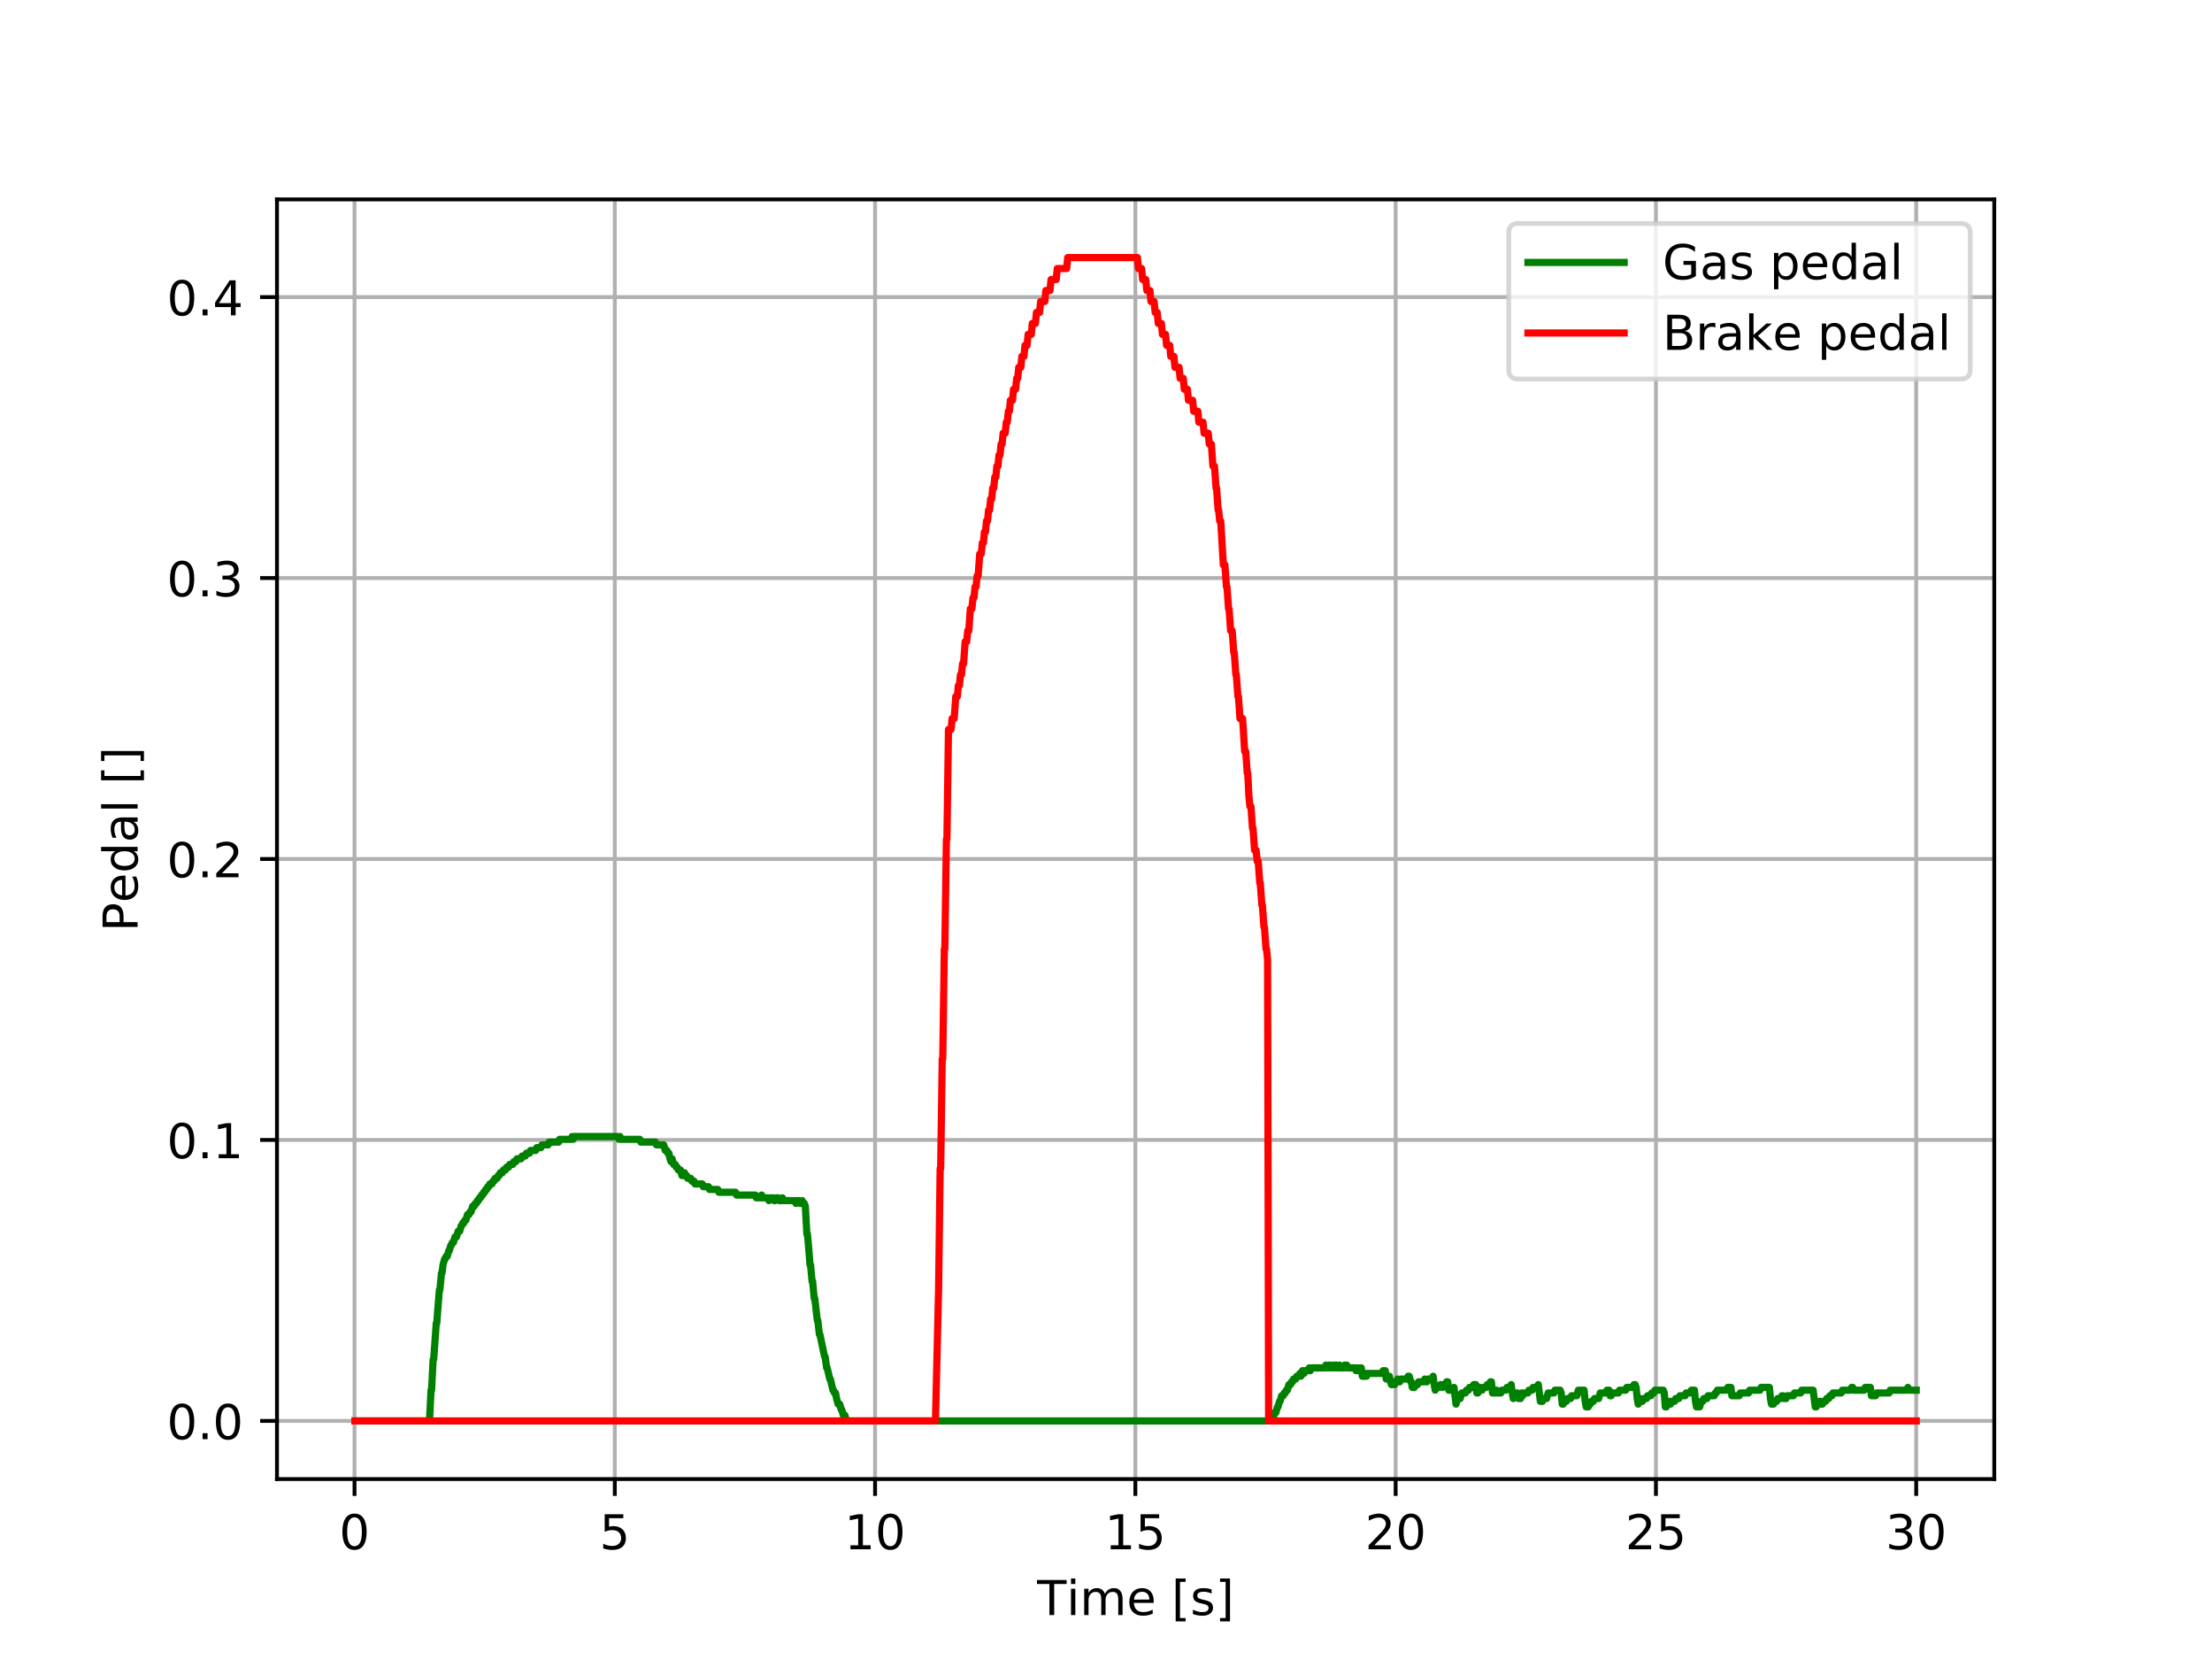 <?xml version="1.0" encoding="utf-8" standalone="no"?>
<!DOCTYPE svg PUBLIC "-//W3C//DTD SVG 1.1//EN"
  "http://www.w3.org/Graphics/SVG/1.1/DTD/svg11.dtd">
<!-- Created with matplotlib (http://matplotlib.org/) -->
<svg height="345pt" version="1.1" viewBox="0 0 460 345" width="460pt" xmlns="http://www.w3.org/2000/svg" xmlns:xlink="http://www.w3.org/1999/xlink">
 <defs>
  <style type="text/css">
*{stroke-linecap:butt;stroke-linejoin:round;}
  </style>
 </defs>
 <g id="figure_1">
  <g id="patch_1">
   <path d="M 0 345.6 
L 460.8 345.6 
L 460.8 0 
L 0 0 
z
" style="fill:#ffffff;"/>
  </g>
  <g id="axes_1">
   <g id="patch_2">
    <path d="M 57.6 307.584 
L 414.72 307.584 
L 414.72 41.472 
L 57.6 41.472 
z
" style="fill:#ffffff;"/>
   </g>
   <g id="matplotlib.axis_1">
    <g id="xtick_1">
     <g id="line2d_1">
      <path clip-path="url(#p8087e85ea7)" d="M 73.724 307.584 
L 73.724 41.472 
" style="fill:none;stroke:#b0b0b0;stroke-linecap:square;stroke-width:0.8;"/>
     </g>
     <g id="line2d_2">
      <defs>
       <path d="M 0 0 
L 0 3.5 
" id="m65a747b703" style="stroke:#000000;stroke-width:0.8;"/>
      </defs>
      <g>
       <use style="stroke:#000000;stroke-width:0.8;" x="73.724" xlink:href="#m65a747b703" y="307.584"/>
      </g>
     </g>
     <g id="text_1">
      <!-- 0 -->
      <defs>
       <path d="M 31.781 66.406 
Q 24.172 66.406 20.328 58.906 
Q 16.5 51.422 16.5 36.375 
Q 16.5 21.391 20.328 13.891 
Q 24.172 6.391 31.781 6.391 
Q 39.453 6.391 43.281 13.891 
Q 47.125 21.391 47.125 36.375 
Q 47.125 51.422 43.281 58.906 
Q 39.453 66.406 31.781 66.406 
z
M 31.781 74.219 
Q 44.047 74.219 50.516 64.516 
Q 56.984 54.828 56.984 36.375 
Q 56.984 17.969 50.516 8.266 
Q 44.047 -1.422 31.781 -1.422 
Q 19.531 -1.422 13.062 8.266 
Q 6.594 17.969 6.594 36.375 
Q 6.594 54.828 13.062 64.516 
Q 19.531 74.219 31.781 74.219 
z
" id="DejaVuSans-30"/>
      </defs>
      <g transform="translate(70.543 322.182)scale(0.1 -0.1)">
       <use xlink:href="#DejaVuSans-30"/>
      </g>
     </g>
    </g>
    <g id="xtick_2">
     <g id="line2d_3">
      <path clip-path="url(#p8087e85ea7)" d="M 127.852 307.584 
L 127.852 41.472 
" style="fill:none;stroke:#b0b0b0;stroke-linecap:square;stroke-width:0.8;"/>
     </g>
     <g id="line2d_4">
      <g>
       <use style="stroke:#000000;stroke-width:0.8;" x="127.852" xlink:href="#m65a747b703" y="307.584"/>
      </g>
     </g>
     <g id="text_2">
      <!-- 5 -->
      <defs>
       <path d="M 10.797 72.906 
L 49.516 72.906 
L 49.516 64.594 
L 19.828 64.594 
L 19.828 46.734 
Q 21.969 47.469 24.109 47.828 
Q 26.266 48.188 28.422 48.188 
Q 40.625 48.188 47.75 41.5 
Q 54.891 34.812 54.891 23.391 
Q 54.891 11.625 47.562 5.094 
Q 40.234 -1.422 26.906 -1.422 
Q 22.312 -1.422 17.547 -0.641 
Q 12.797 0.141 7.719 1.703 
L 7.719 11.625 
Q 12.109 9.234 16.797 8.062 
Q 21.484 6.891 26.703 6.891 
Q 35.156 6.891 40.078 11.328 
Q 45.016 15.766 45.016 23.391 
Q 45.016 31 40.078 35.438 
Q 35.156 39.891 26.703 39.891 
Q 22.75 39.891 18.812 39.016 
Q 14.891 38.141 10.797 36.281 
z
" id="DejaVuSans-35"/>
      </defs>
      <g transform="translate(124.67 322.182)scale(0.1 -0.1)">
       <use xlink:href="#DejaVuSans-35"/>
      </g>
     </g>
    </g>
    <g id="xtick_3">
     <g id="line2d_5">
      <path clip-path="url(#p8087e85ea7)" d="M 181.979 307.584 
L 181.979 41.472 
" style="fill:none;stroke:#b0b0b0;stroke-linecap:square;stroke-width:0.8;"/>
     </g>
     <g id="line2d_6">
      <g>
       <use style="stroke:#000000;stroke-width:0.8;" x="181.979" xlink:href="#m65a747b703" y="307.584"/>
      </g>
     </g>
     <g id="text_3">
      <!-- 10 -->
      <defs>
       <path d="M 12.406 8.297 
L 28.516 8.297 
L 28.516 63.922 
L 10.984 60.406 
L 10.984 69.391 
L 28.422 72.906 
L 38.281 72.906 
L 38.281 8.297 
L 54.391 8.297 
L 54.391 0 
L 12.406 0 
z
" id="DejaVuSans-31"/>
      </defs>
      <g transform="translate(175.616 322.182)scale(0.1 -0.1)">
       <use xlink:href="#DejaVuSans-31"/>
       <use x="63.623" xlink:href="#DejaVuSans-30"/>
      </g>
     </g>
    </g>
    <g id="xtick_4">
     <g id="line2d_7">
      <path clip-path="url(#p8087e85ea7)" d="M 236.106 307.584 
L 236.106 41.472 
" style="fill:none;stroke:#b0b0b0;stroke-linecap:square;stroke-width:0.8;"/>
     </g>
     <g id="line2d_8">
      <g>
       <use style="stroke:#000000;stroke-width:0.8;" x="236.106" xlink:href="#m65a747b703" y="307.584"/>
      </g>
     </g>
     <g id="text_4">
      <!-- 15 -->
      <g transform="translate(229.743 322.182)scale(0.1 -0.1)">
       <use xlink:href="#DejaVuSans-31"/>
       <use x="63.623" xlink:href="#DejaVuSans-35"/>
      </g>
     </g>
    </g>
    <g id="xtick_5">
     <g id="line2d_9">
      <path clip-path="url(#p8087e85ea7)" d="M 290.233 307.584 
L 290.233 41.472 
" style="fill:none;stroke:#b0b0b0;stroke-linecap:square;stroke-width:0.8;"/>
     </g>
     <g id="line2d_10">
      <g>
       <use style="stroke:#000000;stroke-width:0.8;" x="290.233" xlink:href="#m65a747b703" y="307.584"/>
      </g>
     </g>
     <g id="text_5">
      <!-- 20 -->
      <defs>
       <path d="M 19.188 8.297 
L 53.609 8.297 
L 53.609 0 
L 7.328 0 
L 7.328 8.297 
Q 12.938 14.109 22.625 23.891 
Q 32.328 33.688 34.812 36.531 
Q 39.547 41.844 41.422 45.531 
Q 43.312 49.219 43.312 52.781 
Q 43.312 58.594 39.234 62.25 
Q 35.156 65.922 28.609 65.922 
Q 23.969 65.922 18.812 64.312 
Q 13.672 62.703 7.812 59.422 
L 7.812 69.391 
Q 13.766 71.781 18.938 73 
Q 24.125 74.219 28.422 74.219 
Q 39.75 74.219 46.484 68.547 
Q 53.219 62.891 53.219 53.422 
Q 53.219 48.922 51.531 44.891 
Q 49.859 40.875 45.406 35.406 
Q 44.188 33.984 37.641 27.219 
Q 31.109 20.453 19.188 8.297 
z
" id="DejaVuSans-32"/>
      </defs>
      <g transform="translate(283.871 322.182)scale(0.1 -0.1)">
       <use xlink:href="#DejaVuSans-32"/>
       <use x="63.623" xlink:href="#DejaVuSans-30"/>
      </g>
     </g>
    </g>
    <g id="xtick_6">
     <g id="line2d_11">
      <path clip-path="url(#p8087e85ea7)" d="M 344.36 307.584 
L 344.36 41.472 
" style="fill:none;stroke:#b0b0b0;stroke-linecap:square;stroke-width:0.8;"/>
     </g>
     <g id="line2d_12">
      <g>
       <use style="stroke:#000000;stroke-width:0.8;" x="344.36" xlink:href="#m65a747b703" y="307.584"/>
      </g>
     </g>
     <g id="text_6">
      <!-- 25 -->
      <g transform="translate(337.998 322.182)scale(0.1 -0.1)">
       <use xlink:href="#DejaVuSans-32"/>
       <use x="63.623" xlink:href="#DejaVuSans-35"/>
      </g>
     </g>
    </g>
    <g id="xtick_7">
     <g id="line2d_13">
      <path clip-path="url(#p8087e85ea7)" d="M 398.487 307.584 
L 398.487 41.472 
" style="fill:none;stroke:#b0b0b0;stroke-linecap:square;stroke-width:0.8;"/>
     </g>
     <g id="line2d_14">
      <g>
       <use style="stroke:#000000;stroke-width:0.8;" x="398.487" xlink:href="#m65a747b703" y="307.584"/>
      </g>
     </g>
     <g id="text_7">
      <!-- 30 -->
      <defs>
       <path d="M 40.578 39.312 
Q 47.656 37.797 51.625 33 
Q 55.609 28.219 55.609 21.188 
Q 55.609 10.406 48.188 4.484 
Q 40.766 -1.422 27.094 -1.422 
Q 22.516 -1.422 17.656 -0.516 
Q 12.797 0.391 7.625 2.203 
L 7.625 11.719 
Q 11.719 9.328 16.594 8.109 
Q 21.484 6.891 26.812 6.891 
Q 36.078 6.891 40.938 10.547 
Q 45.797 14.203 45.797 21.188 
Q 45.797 27.641 41.281 31.266 
Q 36.766 34.906 28.719 34.906 
L 20.219 34.906 
L 20.219 43.016 
L 29.109 43.016 
Q 36.375 43.016 40.234 45.922 
Q 44.094 48.828 44.094 54.297 
Q 44.094 59.906 40.109 62.906 
Q 36.141 65.922 28.719 65.922 
Q 24.656 65.922 20.016 65.031 
Q 15.375 64.156 9.812 62.312 
L 9.812 71.094 
Q 15.438 72.656 20.344 73.438 
Q 25.25 74.219 29.594 74.219 
Q 40.828 74.219 47.359 69.109 
Q 53.906 64.016 53.906 55.328 
Q 53.906 49.266 50.438 45.094 
Q 46.969 40.922 40.578 39.312 
z
" id="DejaVuSans-33"/>
      </defs>
      <g transform="translate(392.125 322.182)scale(0.1 -0.1)">
       <use xlink:href="#DejaVuSans-33"/>
       <use x="63.623" xlink:href="#DejaVuSans-30"/>
      </g>
     </g>
    </g>
    <g id="text_8">
     <!-- Time [s] -->
     <defs>
      <path d="M -0.297 72.906 
L 61.375 72.906 
L 61.375 64.594 
L 35.5 64.594 
L 35.5 0 
L 25.594 0 
L 25.594 64.594 
L -0.297 64.594 
z
" id="DejaVuSans-54"/>
      <path d="M 9.422 54.688 
L 18.406 54.688 
L 18.406 0 
L 9.422 0 
z
M 9.422 75.984 
L 18.406 75.984 
L 18.406 64.594 
L 9.422 64.594 
z
" id="DejaVuSans-69"/>
      <path d="M 52 44.188 
Q 55.375 50.25 60.062 53.125 
Q 64.75 56 71.094 56 
Q 79.641 56 84.281 50.016 
Q 88.922 44.047 88.922 33.016 
L 88.922 0 
L 79.891 0 
L 79.891 32.719 
Q 79.891 40.578 77.094 44.375 
Q 74.312 48.188 68.609 48.188 
Q 61.625 48.188 57.562 43.547 
Q 53.516 38.922 53.516 30.906 
L 53.516 0 
L 44.484 0 
L 44.484 32.719 
Q 44.484 40.625 41.703 44.406 
Q 38.922 48.188 33.109 48.188 
Q 26.219 48.188 22.156 43.531 
Q 18.109 38.875 18.109 30.906 
L 18.109 0 
L 9.078 0 
L 9.078 54.688 
L 18.109 54.688 
L 18.109 46.188 
Q 21.188 51.219 25.484 53.609 
Q 29.781 56 35.688 56 
Q 41.656 56 45.828 52.969 
Q 50 49.953 52 44.188 
z
" id="DejaVuSans-6d"/>
      <path d="M 56.203 29.594 
L 56.203 25.203 
L 14.891 25.203 
Q 15.484 15.922 20.484 11.062 
Q 25.484 6.203 34.422 6.203 
Q 39.594 6.203 44.453 7.469 
Q 49.312 8.734 54.109 11.281 
L 54.109 2.781 
Q 49.266 0.734 44.188 -0.344 
Q 39.109 -1.422 33.891 -1.422 
Q 20.797 -1.422 13.156 6.188 
Q 5.516 13.812 5.516 26.812 
Q 5.516 40.234 12.766 48.109 
Q 20.016 56 32.328 56 
Q 43.359 56 49.781 48.891 
Q 56.203 41.797 56.203 29.594 
z
M 47.219 32.234 
Q 47.125 39.594 43.094 43.984 
Q 39.062 48.391 32.422 48.391 
Q 24.906 48.391 20.391 44.141 
Q 15.875 39.891 15.188 32.172 
z
" id="DejaVuSans-65"/>
      <path id="DejaVuSans-20"/>
      <path d="M 8.594 75.984 
L 29.297 75.984 
L 29.297 69 
L 17.578 69 
L 17.578 -6.203 
L 29.297 -6.203 
L 29.297 -13.188 
L 8.594 -13.188 
z
" id="DejaVuSans-5b"/>
      <path d="M 44.281 53.078 
L 44.281 44.578 
Q 40.484 46.531 36.375 47.5 
Q 32.281 48.484 27.875 48.484 
Q 21.188 48.484 17.844 46.438 
Q 14.5 44.391 14.5 40.281 
Q 14.5 37.156 16.891 35.375 
Q 19.281 33.594 26.516 31.984 
L 29.594 31.297 
Q 39.156 29.25 43.188 25.516 
Q 47.219 21.781 47.219 15.094 
Q 47.219 7.469 41.188 3.016 
Q 35.156 -1.422 24.609 -1.422 
Q 20.219 -1.422 15.453 -0.562 
Q 10.688 0.297 5.422 2 
L 5.422 11.281 
Q 10.406 8.688 15.234 7.391 
Q 20.062 6.109 24.812 6.109 
Q 31.156 6.109 34.562 8.281 
Q 37.984 10.453 37.984 14.406 
Q 37.984 18.062 35.516 20.016 
Q 33.062 21.969 24.703 23.781 
L 21.578 24.516 
Q 13.234 26.266 9.516 29.906 
Q 5.812 33.547 5.812 39.891 
Q 5.812 47.609 11.281 51.797 
Q 16.75 56 26.812 56 
Q 31.781 56 36.172 55.266 
Q 40.578 54.547 44.281 53.078 
z
" id="DejaVuSans-73"/>
      <path d="M 30.422 75.984 
L 30.422 -13.188 
L 9.719 -13.188 
L 9.719 -6.203 
L 21.391 -6.203 
L 21.391 69 
L 9.719 69 
L 9.719 75.984 
z
" id="DejaVuSans-5d"/>
     </defs>
     <g transform="translate(215.677 335.861)scale(0.1 -0.1)">
      <use xlink:href="#DejaVuSans-54"/>
      <use x="61.037" xlink:href="#DejaVuSans-69"/>
      <use x="88.82" xlink:href="#DejaVuSans-6d"/>
      <use x="186.232" xlink:href="#DejaVuSans-65"/>
      <use x="247.756" xlink:href="#DejaVuSans-20"/>
      <use x="279.543" xlink:href="#DejaVuSans-5b"/>
      <use x="318.557" xlink:href="#DejaVuSans-73"/>
      <use x="370.656" xlink:href="#DejaVuSans-5d"/>
     </g>
    </g>
   </g>
   <g id="matplotlib.axis_2">
    <g id="ytick_1">
     <g id="line2d_15">
      <path clip-path="url(#p8087e85ea7)" d="M 57.6 295.488 
L 414.72 295.488 
" style="fill:none;stroke:#b0b0b0;stroke-linecap:square;stroke-width:0.8;"/>
     </g>
     <g id="line2d_16">
      <defs>
       <path d="M 0 0 
L -3.5 0 
" id="m51202a0527" style="stroke:#000000;stroke-width:0.8;"/>
      </defs>
      <g>
       <use style="stroke:#000000;stroke-width:0.8;" x="57.6" xlink:href="#m51202a0527" y="295.488"/>
      </g>
     </g>
     <g id="text_9">
      <!-- 0.0 -->
      <defs>
       <path d="M 10.688 12.406 
L 21 12.406 
L 21 0 
L 10.688 0 
z
" id="DejaVuSans-2e"/>
      </defs>
      <g transform="translate(34.697 299.287)scale(0.1 -0.1)">
       <use xlink:href="#DejaVuSans-30"/>
       <use x="63.623" xlink:href="#DejaVuSans-2e"/>
       <use x="95.41" xlink:href="#DejaVuSans-30"/>
      </g>
     </g>
    </g>
    <g id="ytick_2">
     <g id="line2d_17">
      <path clip-path="url(#p8087e85ea7)" d="M 57.6 237.062 
L 414.72 237.062 
" style="fill:none;stroke:#b0b0b0;stroke-linecap:square;stroke-width:0.8;"/>
     </g>
     <g id="line2d_18">
      <g>
       <use style="stroke:#000000;stroke-width:0.8;" x="57.6" xlink:href="#m51202a0527" y="237.062"/>
      </g>
     </g>
     <g id="text_10">
      <!-- 0.1 -->
      <g transform="translate(34.697 240.861)scale(0.1 -0.1)">
       <use xlink:href="#DejaVuSans-30"/>
       <use x="63.623" xlink:href="#DejaVuSans-2e"/>
       <use x="95.41" xlink:href="#DejaVuSans-31"/>
      </g>
     </g>
    </g>
    <g id="ytick_3">
     <g id="line2d_19">
      <path clip-path="url(#p8087e85ea7)" d="M 57.6 178.636 
L 414.72 178.636 
" style="fill:none;stroke:#b0b0b0;stroke-linecap:square;stroke-width:0.8;"/>
     </g>
     <g id="line2d_20">
      <g>
       <use style="stroke:#000000;stroke-width:0.8;" x="57.6" xlink:href="#m51202a0527" y="178.636"/>
      </g>
     </g>
     <g id="text_11">
      <!-- 0.2 -->
      <g transform="translate(34.697 182.435)scale(0.1 -0.1)">
       <use xlink:href="#DejaVuSans-30"/>
       <use x="63.623" xlink:href="#DejaVuSans-2e"/>
       <use x="95.41" xlink:href="#DejaVuSans-32"/>
      </g>
     </g>
    </g>
    <g id="ytick_4">
     <g id="line2d_21">
      <path clip-path="url(#p8087e85ea7)" d="M 57.6 120.21 
L 414.72 120.21 
" style="fill:none;stroke:#b0b0b0;stroke-linecap:square;stroke-width:0.8;"/>
     </g>
     <g id="line2d_22">
      <g>
       <use style="stroke:#000000;stroke-width:0.8;" x="57.6" xlink:href="#m51202a0527" y="120.21"/>
      </g>
     </g>
     <g id="text_12">
      <!-- 0.3 -->
      <g transform="translate(34.697 124.009)scale(0.1 -0.1)">
       <use xlink:href="#DejaVuSans-30"/>
       <use x="63.623" xlink:href="#DejaVuSans-2e"/>
       <use x="95.41" xlink:href="#DejaVuSans-33"/>
      </g>
     </g>
    </g>
    <g id="ytick_5">
     <g id="line2d_23">
      <path clip-path="url(#p8087e85ea7)" d="M 57.6 61.784 
L 414.72 61.784 
" style="fill:none;stroke:#b0b0b0;stroke-linecap:square;stroke-width:0.8;"/>
     </g>
     <g id="line2d_24">
      <g>
       <use style="stroke:#000000;stroke-width:0.8;" x="57.6" xlink:href="#m51202a0527" y="61.784"/>
      </g>
     </g>
     <g id="text_13">
      <!-- 0.4 -->
      <defs>
       <path d="M 37.797 64.312 
L 12.891 25.391 
L 37.797 25.391 
z
M 35.203 72.906 
L 47.609 72.906 
L 47.609 25.391 
L 58.016 25.391 
L 58.016 17.188 
L 47.609 17.188 
L 47.609 0 
L 37.797 0 
L 37.797 17.188 
L 4.891 17.188 
L 4.891 26.703 
z
" id="DejaVuSans-34"/>
      </defs>
      <g transform="translate(34.697 65.583)scale(0.1 -0.1)">
       <use xlink:href="#DejaVuSans-30"/>
       <use x="63.623" xlink:href="#DejaVuSans-2e"/>
       <use x="95.41" xlink:href="#DejaVuSans-34"/>
      </g>
     </g>
    </g>
    <g id="text_14">
     <!-- Pedal [] -->
     <defs>
      <path d="M 19.672 64.797 
L 19.672 37.406 
L 32.078 37.406 
Q 38.969 37.406 42.719 40.969 
Q 46.484 44.531 46.484 51.125 
Q 46.484 57.672 42.719 61.234 
Q 38.969 64.797 32.078 64.797 
z
M 9.812 72.906 
L 32.078 72.906 
Q 44.344 72.906 50.609 67.359 
Q 56.891 61.812 56.891 51.125 
Q 56.891 40.328 50.609 34.812 
Q 44.344 29.297 32.078 29.297 
L 19.672 29.297 
L 19.672 0 
L 9.812 0 
z
" id="DejaVuSans-50"/>
      <path d="M 45.406 46.391 
L 45.406 75.984 
L 54.391 75.984 
L 54.391 0 
L 45.406 0 
L 45.406 8.203 
Q 42.578 3.328 38.25 0.953 
Q 33.938 -1.422 27.875 -1.422 
Q 17.969 -1.422 11.734 6.484 
Q 5.516 14.406 5.516 27.297 
Q 5.516 40.188 11.734 48.094 
Q 17.969 56 27.875 56 
Q 33.938 56 38.25 53.625 
Q 42.578 51.266 45.406 46.391 
z
M 14.797 27.297 
Q 14.797 17.391 18.875 11.75 
Q 22.953 6.109 30.078 6.109 
Q 37.203 6.109 41.297 11.75 
Q 45.406 17.391 45.406 27.297 
Q 45.406 37.203 41.297 42.844 
Q 37.203 48.484 30.078 48.484 
Q 22.953 48.484 18.875 42.844 
Q 14.797 37.203 14.797 27.297 
z
" id="DejaVuSans-64"/>
      <path d="M 34.281 27.484 
Q 23.391 27.484 19.188 25 
Q 14.984 22.516 14.984 16.5 
Q 14.984 11.719 18.141 8.906 
Q 21.297 6.109 26.703 6.109 
Q 34.188 6.109 38.703 11.406 
Q 43.219 16.703 43.219 25.484 
L 43.219 27.484 
z
M 52.203 31.203 
L 52.203 0 
L 43.219 0 
L 43.219 8.297 
Q 40.141 3.328 35.547 0.953 
Q 30.953 -1.422 24.312 -1.422 
Q 15.922 -1.422 10.953 3.297 
Q 6 8.016 6 15.922 
Q 6 25.141 12.172 29.828 
Q 18.359 34.516 30.609 34.516 
L 43.219 34.516 
L 43.219 35.406 
Q 43.219 41.609 39.141 45 
Q 35.062 48.391 27.688 48.391 
Q 23 48.391 18.547 47.266 
Q 14.109 46.141 10.016 43.891 
L 10.016 52.203 
Q 14.938 54.109 19.578 55.047 
Q 24.219 56 28.609 56 
Q 40.484 56 46.344 49.844 
Q 52.203 43.703 52.203 31.203 
z
" id="DejaVuSans-61"/>
      <path d="M 9.422 75.984 
L 18.406 75.984 
L 18.406 0 
L 9.422 0 
z
" id="DejaVuSans-6c"/>
     </defs>
     <g transform="translate(28.617 193.735)rotate(-90)scale(0.1 -0.1)">
      <use xlink:href="#DejaVuSans-50"/>
      <use x="60.256" xlink:href="#DejaVuSans-65"/>
      <use x="121.779" xlink:href="#DejaVuSans-64"/>
      <use x="185.256" xlink:href="#DejaVuSans-61"/>
      <use x="246.535" xlink:href="#DejaVuSans-6c"/>
      <use x="274.318" xlink:href="#DejaVuSans-20"/>
      <use x="306.105" xlink:href="#DejaVuSans-5b"/>
      <use x="345.119" xlink:href="#DejaVuSans-5d"/>
     </g>
    </g>
   </g>
   <g id="line2d_25">
    <path clip-path="url(#p8087e85ea7)" d="M 73.833 295.488 
L 89.313 295.488 
L 89.638 289.096 
L 89.746 289.096 
L 90.071 282.72 
L 90.179 282.72 
L 90.396 279.822 
L 90.72 275.184 
L 90.829 275.184 
L 91.045 272.286 
L 91.37 268.229 
L 91.478 268.229 
L 91.803 264.751 
L 91.911 264.751 
L 92.128 263.012 
L 92.452 261.852 
L 92.561 261.852 
L 92.777 261.273 
L 92.994 261.273 
L 93.318 260.113 
L 93.427 260.113 
L 93.752 258.954 
L 93.86 258.954 
L 94.076 258.374 
L 94.293 258.374 
L 94.618 257.215 
L 94.942 257.215 
L 95.267 256.056 
L 95.592 256.056 
L 95.917 254.896 
L 96.025 254.896 
L 96.241 254.317 
L 96.458 254.317 
L 96.674 253.737 
L 96.891 253.737 
L 97.216 252.578 
L 97.54 252.578 
L 97.757 251.998 
L 97.973 251.998 
L 98.298 250.839 
L 98.623 250.839 
L 98.839 250.259 
L 99.056 250.259 
L 99.272 249.679 
L 99.489 249.679 
L 99.705 249.1 
L 99.922 249.1 
L 100.139 248.52 
L 100.355 248.52 
L 100.572 247.941 
L 100.788 247.941 
L 101.005 247.361 
L 101.221 247.361 
L 101.438 246.781 
L 101.654 246.781 
L 101.871 246.202 
L 102.304 246.202 
L 102.52 245.622 
L 102.737 245.622 
L 102.953 245.042 
L 103.386 245.042 
L 103.603 244.463 
L 103.819 244.463 
L 104.036 243.883 
L 104.469 243.883 
L 104.685 243.303 
L 105.118 243.303 
L 105.335 242.724 
L 105.768 242.724 
L 105.984 242.144 
L 106.634 242.144 
L 106.85 241.564 
L 107.283 241.564 
L 107.5 240.985 
L 108.366 240.985 
L 108.582 240.405 
L 109.232 240.405 
L 109.448 239.825 
L 110.098 239.825 
L 110.314 239.246 
L 111.397 239.246 
L 111.613 238.666 
L 112.48 238.666 
L 112.696 238.086 
L 113.995 238.086 
L 114.212 237.507 
L 116.16 237.507 
L 116.377 236.927 
L 118.758 236.927 
L 118.975 236.347 
L 119.191 236.927 
L 119.408 236.347 
L 128.501 236.347 
L 128.718 236.927 
L 128.934 236.347 
L 129.151 236.927 
L 133.048 236.927 
L 133.264 237.507 
L 136.295 237.507 
L 136.512 238.086 
L 138.028 238.086 
L 138.352 239.246 
L 138.677 239.246 
L 138.894 239.825 
L 139.11 239.825 
L 139.327 240.985 
L 139.543 241.564 
L 139.76 240.985 
L 140.084 242.144 
L 140.409 242.144 
L 140.626 242.724 
L 140.842 242.724 
L 141.059 243.303 
L 141.492 243.303 
L 141.816 244.463 
L 142.141 244.463 
L 142.358 243.883 
L 142.574 244.463 
L 142.791 244.463 
L 143.007 245.042 
L 143.657 245.042 
L 143.873 245.622 
L 144.306 245.622 
L 144.523 246.202 
L 146.038 246.202 
L 146.255 246.781 
L 147.337 246.781 
L 147.554 247.361 
L 149.286 247.361 
L 149.502 247.941 
L 152.967 247.941 
L 153.183 248.52 
L 157.08 248.52 
L 157.297 249.1 
L 158.163 249.1 
L 158.379 248.52 
L 158.596 249.1 
L 159.678 249.1 
L 159.895 249.679 
L 160.111 249.1 
L 160.761 249.1 
L 160.977 249.679 
L 161.194 249.679 
L 161.41 249.1 
L 161.843 249.1 
L 162.06 249.679 
L 162.493 249.679 
L 162.709 249.1 
L 162.926 249.679 
L 165.308 249.679 
L 165.524 250.259 
L 165.741 249.679 
L 166.174 249.679 
L 166.39 250.259 
L 166.607 250.259 
L 166.823 249.679 
L 167.04 250.259 
L 167.256 250.259 
L 167.473 250.839 
L 167.797 256.635 
L 167.906 256.635 
L 168.122 258.954 
L 168.447 263.012 
L 168.555 263.012 
L 168.88 266.49 
L 168.988 266.49 
L 169.313 269.968 
L 169.421 269.968 
L 169.638 271.707 
L 169.963 274.605 
L 170.071 274.605 
L 170.396 277.503 
L 170.504 277.503 
L 171.478 282.14 
L 171.586 282.14 
L 171.911 284.459 
L 172.019 284.459 
L 172.561 286.778 
L 172.669 286.778 
L 173.21 289.096 
L 173.318 289.096 
L 173.535 289.676 
L 173.751 289.676 
L 173.968 290.835 
L 174.293 291.995 
L 174.617 291.995 
L 174.942 293.154 
L 175.05 293.154 
L 175.375 294.313 
L 175.7 294.313 
L 176.025 295.488 
L 264.685 295.488 
L 264.902 294.313 
L 265.118 293.734 
L 265.335 293.734 
L 265.659 292.574 
L 265.768 292.574 
L 266.092 291.415 
L 266.201 291.415 
L 266.525 290.256 
L 266.85 290.256 
L 267.067 289.676 
L 267.283 289.676 
L 267.5 289.096 
L 267.716 289.096 
L 268.041 287.937 
L 268.366 287.937 
L 268.582 287.357 
L 268.799 287.357 
L 269.015 286.778 
L 269.448 286.778 
L 269.665 286.198 
L 270.098 286.198 
L 270.314 285.618 
L 270.531 286.198 
L 270.855 285.039 
L 270.964 285.039 
L 271.18 285.618 
L 271.397 285.039 
L 272.046 285.039 
L 272.263 284.459 
L 272.479 285.039 
L 272.696 284.459 
L 275.51 284.459 
L 275.727 283.879 
L 275.943 284.459 
L 276.16 284.459 
L 276.376 283.879 
L 276.593 284.459 
L 276.809 283.879 
L 277.026 284.459 
L 277.242 284.459 
L 277.459 283.879 
L 277.676 284.459 
L 277.892 283.879 
L 278.109 284.459 
L 278.325 284.459 
L 278.542 283.879 
L 278.758 284.459 
L 279.408 284.459 
L 279.624 283.879 
L 279.841 284.459 
L 280.057 283.879 
L 280.274 284.459 
L 281.789 284.459 
L 282.006 285.039 
L 282.222 284.459 
L 282.439 285.039 
L 282.655 284.459 
L 282.872 285.039 
L 283.088 284.459 
L 283.305 286.198 
L 283.738 286.198 
L 283.954 285.618 
L 284.171 286.198 
L 284.387 285.618 
L 287.418 285.618 
L 287.635 285.039 
L 287.851 285.618 
L 288.068 285.039 
L 288.284 286.778 
L 288.501 286.198 
L 288.717 286.778 
L 288.934 286.198 
L 289.15 287.357 
L 289.367 287.937 
L 290.016 287.937 
L 290.233 287.357 
L 290.45 287.357 
L 290.666 286.778 
L 290.883 287.357 
L 291.099 287.357 
L 291.316 286.778 
L 292.615 286.778 
L 292.831 286.198 
L 293.048 286.198 
L 293.372 287.357 
L 293.481 287.357 
L 293.697 288.517 
L 294.13 288.517 
L 294.347 287.937 
L 294.78 287.937 
L 294.996 287.357 
L 296.079 287.357 
L 296.295 286.778 
L 296.512 287.357 
L 296.728 287.357 
L 296.945 286.778 
L 297.811 286.778 
L 298.027 286.198 
L 298.244 287.937 
L 298.46 289.096 
L 298.677 288.517 
L 299.326 288.517 
L 299.543 287.937 
L 299.759 287.937 
L 299.976 288.517 
L 300.192 287.937 
L 300.625 287.937 
L 300.842 287.357 
L 301.058 287.357 
L 301.275 289.096 
L 302.141 289.096 
L 302.357 288.517 
L 302.791 291.995 
L 303.115 290.835 
L 303.657 290.835 
L 303.981 289.676 
L 304.739 289.676 
L 304.956 289.096 
L 305.389 289.096 
L 305.605 288.517 
L 306.255 288.517 
L 306.471 287.937 
L 306.904 287.937 
L 307.121 289.676 
L 307.337 289.676 
L 307.662 288.517 
L 307.77 288.517 
L 307.987 289.096 
L 308.203 289.096 
L 308.42 288.517 
L 309.069 288.517 
L 309.286 287.937 
L 309.719 287.937 
L 309.935 287.357 
L 310.152 287.357 
L 310.368 289.676 
L 311.018 289.676 
L 311.234 289.096 
L 311.451 289.676 
L 312.1 289.676 
L 312.317 289.096 
L 313.183 289.096 
L 313.399 288.517 
L 314.049 288.517 
L 314.265 287.937 
L 314.482 289.676 
L 314.698 290.835 
L 314.915 290.256 
L 315.131 290.256 
L 315.348 289.676 
L 315.565 289.676 
L 315.781 290.835 
L 316.214 290.835 
L 316.431 289.676 
L 316.647 290.256 
L 316.864 289.676 
L 317.73 289.676 
L 317.946 289.096 
L 318.596 289.096 
L 318.812 288.517 
L 319.678 288.517 
L 319.895 287.937 
L 320.328 291.415 
L 320.761 291.415 
L 320.977 290.835 
L 321.627 290.835 
L 321.952 289.676 
L 323.142 289.676 
L 323.359 289.096 
L 324.441 289.096 
L 324.658 289.676 
L 324.874 291.995 
L 325.091 291.995 
L 325.307 291.415 
L 325.74 291.415 
L 325.957 290.835 
L 326.606 290.835 
L 326.823 290.256 
L 327.905 290.256 
L 328.23 289.096 
L 329.421 289.096 
L 329.638 291.415 
L 329.854 292.574 
L 330.287 292.574 
L 330.504 291.995 
L 330.72 291.995 
L 330.937 291.415 
L 331.37 291.415 
L 331.586 290.835 
L 332.452 290.835 
L 332.777 289.676 
L 333.968 289.676 
L 334.184 289.096 
L 334.617 289.096 
L 334.834 290.256 
L 335.05 290.256 
L 335.267 289.676 
L 336.566 289.676 
L 336.782 289.096 
L 338.081 289.096 
L 338.298 288.517 
L 339.597 288.517 
L 339.813 287.937 
L 340.03 287.937 
L 340.246 288.517 
L 340.463 290.835 
L 340.679 291.995 
L 341.004 290.835 
L 341.113 290.835 
L 341.329 291.415 
L 341.546 291.415 
L 341.762 290.835 
L 342.412 290.835 
L 342.628 290.256 
L 343.278 290.256 
L 343.494 289.676 
L 343.927 289.676 
L 344.144 289.096 
L 345.876 289.096 
L 346.092 289.676 
L 346.309 292.574 
L 346.525 292.574 
L 346.85 291.415 
L 347.175 291.415 
L 347.391 291.995 
L 347.608 291.415 
L 348.257 291.415 
L 348.474 290.835 
L 349.123 290.835 
L 349.34 290.256 
L 350.422 290.256 
L 350.639 289.676 
L 351.505 289.676 
L 351.721 289.096 
L 352.371 289.096 
L 352.587 291.415 
L 352.804 292.574 
L 353.02 292.574 
L 353.237 291.995 
L 353.453 292.574 
L 353.778 291.415 
L 354.103 291.415 
L 354.32 290.835 
L 354.969 290.835 
L 355.186 290.256 
L 356.485 290.256 
L 356.701 289.676 
L 356.918 289.676 
L 357.134 289.096 
L 359.083 289.096 
L 359.299 288.517 
L 359.949 288.517 
L 360.165 290.256 
L 361.681 290.256 
L 361.897 289.676 
L 363.629 289.676 
L 363.846 289.096 
L 366.011 289.096 
L 366.228 288.517 
L 367.96 288.517 
L 368.176 290.835 
L 368.393 291.995 
L 368.826 291.995 
L 369.042 291.415 
L 369.475 291.415 
L 369.692 290.835 
L 370.341 290.835 
L 370.558 290.256 
L 370.774 290.256 
L 370.991 290.835 
L 371.424 290.835 
L 371.64 290.256 
L 372.939 290.256 
L 373.156 289.676 
L 374.455 289.676 
L 374.671 289.096 
L 377.053 289.096 
L 377.486 292.574 
L 377.702 292.574 
L 377.919 291.995 
L 378.135 291.995 
L 378.352 291.415 
L 378.568 291.415 
L 378.785 291.995 
L 379.002 291.995 
L 379.218 291.415 
L 379.651 291.415 
L 379.868 290.835 
L 380.301 290.835 
L 380.517 290.256 
L 380.95 290.256 
L 381.167 289.676 
L 382.899 289.676 
L 383.115 289.096 
L 384.847 289.096 
L 385.064 288.517 
L 385.28 288.517 
L 385.497 289.096 
L 387.662 289.096 
L 387.878 288.517 
L 388.961 288.517 
L 389.177 290.256 
L 390.043 290.256 
L 390.26 289.676 
L 392.858 289.676 
L 393.075 289.096 
L 396.539 289.096 
L 396.755 288.517 
L 396.972 289.096 
L 398.487 289.096 
L 398.487 289.096 
" style="fill:none;stroke:#008000;stroke-linecap:square;stroke-width:1.5;"/>
   </g>
   <g id="line2d_26">
    <path clip-path="url(#p8087e85ea7)" d="M 73.833 295.488 
L 194.536 295.488 
L 195.186 268.101 
L 195.511 242.996 
L 195.619 242.996 
L 195.944 220.173 
L 196.052 220.173 
L 196.377 197.351 
L 196.485 197.351 
L 196.81 174.528 
L 196.918 174.528 
L 197.243 151.705 
L 197.784 151.705 
L 198 149.423 
L 198.433 149.423 
L 198.758 144.859 
L 199.083 144.859 
L 199.299 142.576 
L 199.516 142.576 
L 199.732 140.294 
L 199.949 140.294 
L 200.165 138.012 
L 200.382 138.012 
L 200.707 133.447 
L 201.031 133.447 
L 201.248 131.165 
L 201.465 131.165 
L 201.789 126.6 
L 202.114 126.6 
L 202.331 124.318 
L 202.547 124.318 
L 202.764 122.036 
L 202.98 122.036 
L 203.197 119.754 
L 203.413 119.754 
L 203.738 115.189 
L 204.063 115.189 
L 204.279 112.907 
L 204.496 112.907 
L 204.712 110.625 
L 204.929 110.625 
L 205.145 108.342 
L 205.362 108.342 
L 205.578 106.06 
L 205.795 106.06 
L 206.011 103.778 
L 206.228 103.778 
L 206.444 101.496 
L 206.661 101.496 
L 206.877 99.213 
L 207.094 99.213 
L 207.31 96.931 
L 207.527 96.931 
L 207.743 94.649 
L 207.96 94.649 
L 208.176 92.366 
L 208.393 92.366 
L 208.609 90.084 
L 209.042 90.084 
L 209.259 87.802 
L 209.475 87.802 
L 209.692 85.52 
L 209.908 85.52 
L 210.125 83.237 
L 210.558 83.237 
L 210.774 80.955 
L 211.207 80.955 
L 211.424 78.673 
L 211.64 78.673 
L 211.857 76.391 
L 212.29 76.391 
L 212.506 74.108 
L 212.939 74.108 
L 213.156 71.826 
L 213.589 71.826 
L 213.805 69.544 
L 214.455 69.544 
L 214.672 67.262 
L 215.321 67.262 
L 215.538 64.979 
L 216.187 64.979 
L 216.404 62.697 
L 217.27 62.697 
L 217.486 60.415 
L 218.352 60.415 
L 218.569 58.133 
L 219.651 58.133 
L 219.868 55.85 
L 221.816 55.85 
L 222.033 53.568 
L 236.539 53.568 
L 236.755 55.85 
L 237.405 55.85 
L 237.621 58.133 
L 238.271 58.133 
L 238.487 60.415 
L 239.137 60.415 
L 239.354 62.697 
L 240.003 62.697 
L 240.22 64.979 
L 240.653 64.979 
L 240.869 67.262 
L 241.519 67.262 
L 241.735 69.544 
L 242.385 69.544 
L 242.601 71.826 
L 243.251 71.826 
L 243.467 74.108 
L 244.117 74.108 
L 244.333 76.391 
L 245.199 76.391 
L 245.416 78.673 
L 246.065 78.673 
L 246.282 80.955 
L 246.931 80.955 
L 247.148 83.237 
L 248.014 83.237 
L 248.23 85.52 
L 249.096 85.52 
L 249.313 87.802 
L 250.179 87.802 
L 250.395 90.084 
L 251.261 90.084 
L 251.478 92.366 
L 251.911 92.366 
L 252.236 96.931 
L 252.561 96.931 
L 252.885 101.496 
L 252.994 101.496 
L 253.318 106.06 
L 253.427 106.06 
L 253.643 108.342 
L 253.86 108.342 
L 254.401 117.471 
L 254.726 117.471 
L 255.05 122.036 
L 255.159 122.036 
L 255.483 126.6 
L 255.592 126.6 
L 255.916 131.165 
L 256.241 131.165 
L 256.566 135.73 
L 256.674 135.73 
L 256.999 140.294 
L 257.107 140.294 
L 257.432 144.859 
L 257.54 144.859 
L 257.865 149.423 
L 258.406 149.423 
L 258.839 156.27 
L 259.056 156.27 
L 259.381 160.834 
L 259.489 160.834 
L 259.705 165.399 
L 259.922 167.681 
L 260.138 167.681 
L 260.463 172.246 
L 260.571 172.246 
L 260.896 176.81 
L 261.221 176.81 
L 261.437 179.093 
L 261.654 179.093 
L 261.979 183.657 
L 262.087 183.657 
L 262.412 188.222 
L 262.52 188.222 
L 262.845 192.786 
L 262.953 192.786 
L 263.278 197.351 
L 263.386 197.351 
L 263.602 199.633 
L 263.819 295.488 
L 398.487 295.488 
L 398.487 295.488 
" style="fill:none;stroke:#ff0000;stroke-linecap:square;stroke-width:1.5;"/>
   </g>
   <g id="patch_3">
    <path d="M 57.6 307.584 
L 57.6 41.472 
" style="fill:none;stroke:#000000;stroke-linecap:square;stroke-linejoin:miter;stroke-width:0.8;"/>
   </g>
   <g id="patch_4">
    <path d="M 414.72 307.584 
L 414.72 41.472 
" style="fill:none;stroke:#000000;stroke-linecap:square;stroke-linejoin:miter;stroke-width:0.8;"/>
   </g>
   <g id="patch_5">
    <path d="M 57.6 307.584 
L 414.72 307.584 
" style="fill:none;stroke:#000000;stroke-linecap:square;stroke-linejoin:miter;stroke-width:0.8;"/>
   </g>
   <g id="patch_6">
    <path d="M 57.6 41.472 
L 414.72 41.472 
" style="fill:none;stroke:#000000;stroke-linecap:square;stroke-linejoin:miter;stroke-width:0.8;"/>
   </g>
   <g id="legend_1">
    <g id="patch_7">
     <path d="M 315.747 78.828 
L 407.72 78.828 
Q 409.72 78.828 409.72 76.828 
L 409.72 48.472 
Q 409.72 46.472 407.72 46.472 
L 315.747 46.472 
Q 313.747 46.472 313.747 48.472 
L 313.747 76.828 
Q 313.747 78.828 315.747 78.828 
z
" style="fill:#ffffff;opacity:0.8;stroke:#cccccc;stroke-linejoin:miter;"/>
    </g>
    <g id="line2d_27">
     <path d="M 317.747 54.57 
L 337.747 54.57 
" style="fill:none;stroke:#008000;stroke-linecap:square;stroke-width:1.5;"/>
    </g>
    <g id="line2d_28"/>
    <g id="text_15">
     <!-- Gas pedal -->
     <defs>
      <path d="M 59.516 10.406 
L 59.516 29.984 
L 43.406 29.984 
L 43.406 38.094 
L 69.281 38.094 
L 69.281 6.781 
Q 63.578 2.734 56.688 0.656 
Q 49.812 -1.422 42 -1.422 
Q 24.906 -1.422 15.25 8.562 
Q 5.609 18.562 5.609 36.375 
Q 5.609 54.25 15.25 64.234 
Q 24.906 74.219 42 74.219 
Q 49.125 74.219 55.547 72.453 
Q 61.969 70.703 67.391 67.281 
L 67.391 56.781 
Q 61.922 61.422 55.766 63.766 
Q 49.609 66.109 42.828 66.109 
Q 29.438 66.109 22.719 58.641 
Q 16.016 51.172 16.016 36.375 
Q 16.016 21.625 22.719 14.156 
Q 29.438 6.688 42.828 6.688 
Q 48.047 6.688 52.141 7.594 
Q 56.25 8.5 59.516 10.406 
z
" id="DejaVuSans-47"/>
      <path d="M 18.109 8.203 
L 18.109 -20.797 
L 9.078 -20.797 
L 9.078 54.688 
L 18.109 54.688 
L 18.109 46.391 
Q 20.953 51.266 25.266 53.625 
Q 29.594 56 35.594 56 
Q 45.562 56 51.781 48.094 
Q 58.016 40.188 58.016 27.297 
Q 58.016 14.406 51.781 6.484 
Q 45.562 -1.422 35.594 -1.422 
Q 29.594 -1.422 25.266 0.953 
Q 20.953 3.328 18.109 8.203 
z
M 48.688 27.297 
Q 48.688 37.203 44.609 42.844 
Q 40.531 48.484 33.406 48.484 
Q 26.266 48.484 22.188 42.844 
Q 18.109 37.203 18.109 27.297 
Q 18.109 17.391 22.188 11.75 
Q 26.266 6.109 33.406 6.109 
Q 40.531 6.109 44.609 11.75 
Q 48.688 17.391 48.688 27.297 
z
" id="DejaVuSans-70"/>
     </defs>
     <g transform="translate(345.747 58.07)scale(0.1 -0.1)">
      <use xlink:href="#DejaVuSans-47"/>
      <use x="77.49" xlink:href="#DejaVuSans-61"/>
      <use x="138.77" xlink:href="#DejaVuSans-73"/>
      <use x="190.869" xlink:href="#DejaVuSans-20"/>
      <use x="222.656" xlink:href="#DejaVuSans-70"/>
      <use x="286.133" xlink:href="#DejaVuSans-65"/>
      <use x="347.656" xlink:href="#DejaVuSans-64"/>
      <use x="411.133" xlink:href="#DejaVuSans-61"/>
      <use x="472.412" xlink:href="#DejaVuSans-6c"/>
     </g>
    </g>
    <g id="line2d_29">
     <path d="M 317.747 69.249 
L 337.747 69.249 
" style="fill:none;stroke:#ff0000;stroke-linecap:square;stroke-width:1.5;"/>
    </g>
    <g id="line2d_30"/>
    <g id="text_16">
     <!-- Brake pedal -->
     <defs>
      <path d="M 19.672 34.812 
L 19.672 8.109 
L 35.5 8.109 
Q 43.453 8.109 47.281 11.406 
Q 51.125 14.703 51.125 21.484 
Q 51.125 28.328 47.281 31.562 
Q 43.453 34.812 35.5 34.812 
z
M 19.672 64.797 
L 19.672 42.828 
L 34.281 42.828 
Q 41.5 42.828 45.031 45.531 
Q 48.578 48.25 48.578 53.812 
Q 48.578 59.328 45.031 62.062 
Q 41.5 64.797 34.281 64.797 
z
M 9.812 72.906 
L 35.016 72.906 
Q 46.297 72.906 52.391 68.219 
Q 58.5 63.531 58.5 54.891 
Q 58.5 48.188 55.375 44.234 
Q 52.25 40.281 46.188 39.312 
Q 53.469 37.75 57.5 32.781 
Q 61.531 27.828 61.531 20.406 
Q 61.531 10.641 54.891 5.312 
Q 48.25 0 35.984 0 
L 9.812 0 
z
" id="DejaVuSans-42"/>
      <path d="M 41.109 46.297 
Q 39.594 47.172 37.812 47.578 
Q 36.031 48 33.891 48 
Q 26.266 48 22.188 43.047 
Q 18.109 38.094 18.109 28.812 
L 18.109 0 
L 9.078 0 
L 9.078 54.688 
L 18.109 54.688 
L 18.109 46.188 
Q 20.953 51.172 25.484 53.578 
Q 30.031 56 36.531 56 
Q 37.453 56 38.578 55.875 
Q 39.703 55.766 41.062 55.516 
z
" id="DejaVuSans-72"/>
      <path d="M 9.078 75.984 
L 18.109 75.984 
L 18.109 31.109 
L 44.922 54.688 
L 56.391 54.688 
L 27.391 29.109 
L 57.625 0 
L 45.906 0 
L 18.109 26.703 
L 18.109 0 
L 9.078 0 
z
" id="DejaVuSans-6b"/>
     </defs>
     <g transform="translate(345.747 72.749)scale(0.1 -0.1)">
      <use xlink:href="#DejaVuSans-42"/>
      <use x="68.604" xlink:href="#DejaVuSans-72"/>
      <use x="109.717" xlink:href="#DejaVuSans-61"/>
      <use x="170.996" xlink:href="#DejaVuSans-6b"/>
      <use x="228.859" xlink:href="#DejaVuSans-65"/>
      <use x="290.383" xlink:href="#DejaVuSans-20"/>
      <use x="322.17" xlink:href="#DejaVuSans-70"/>
      <use x="385.646" xlink:href="#DejaVuSans-65"/>
      <use x="447.17" xlink:href="#DejaVuSans-64"/>
      <use x="510.646" xlink:href="#DejaVuSans-61"/>
      <use x="571.926" xlink:href="#DejaVuSans-6c"/>
     </g>
    </g>
   </g>
  </g>
 </g>
 <defs>
  <clipPath id="p8087e85ea7">
   <rect height="266.112" width="357.12" x="57.6" y="41.472"/>
  </clipPath>
 </defs>
</svg>
